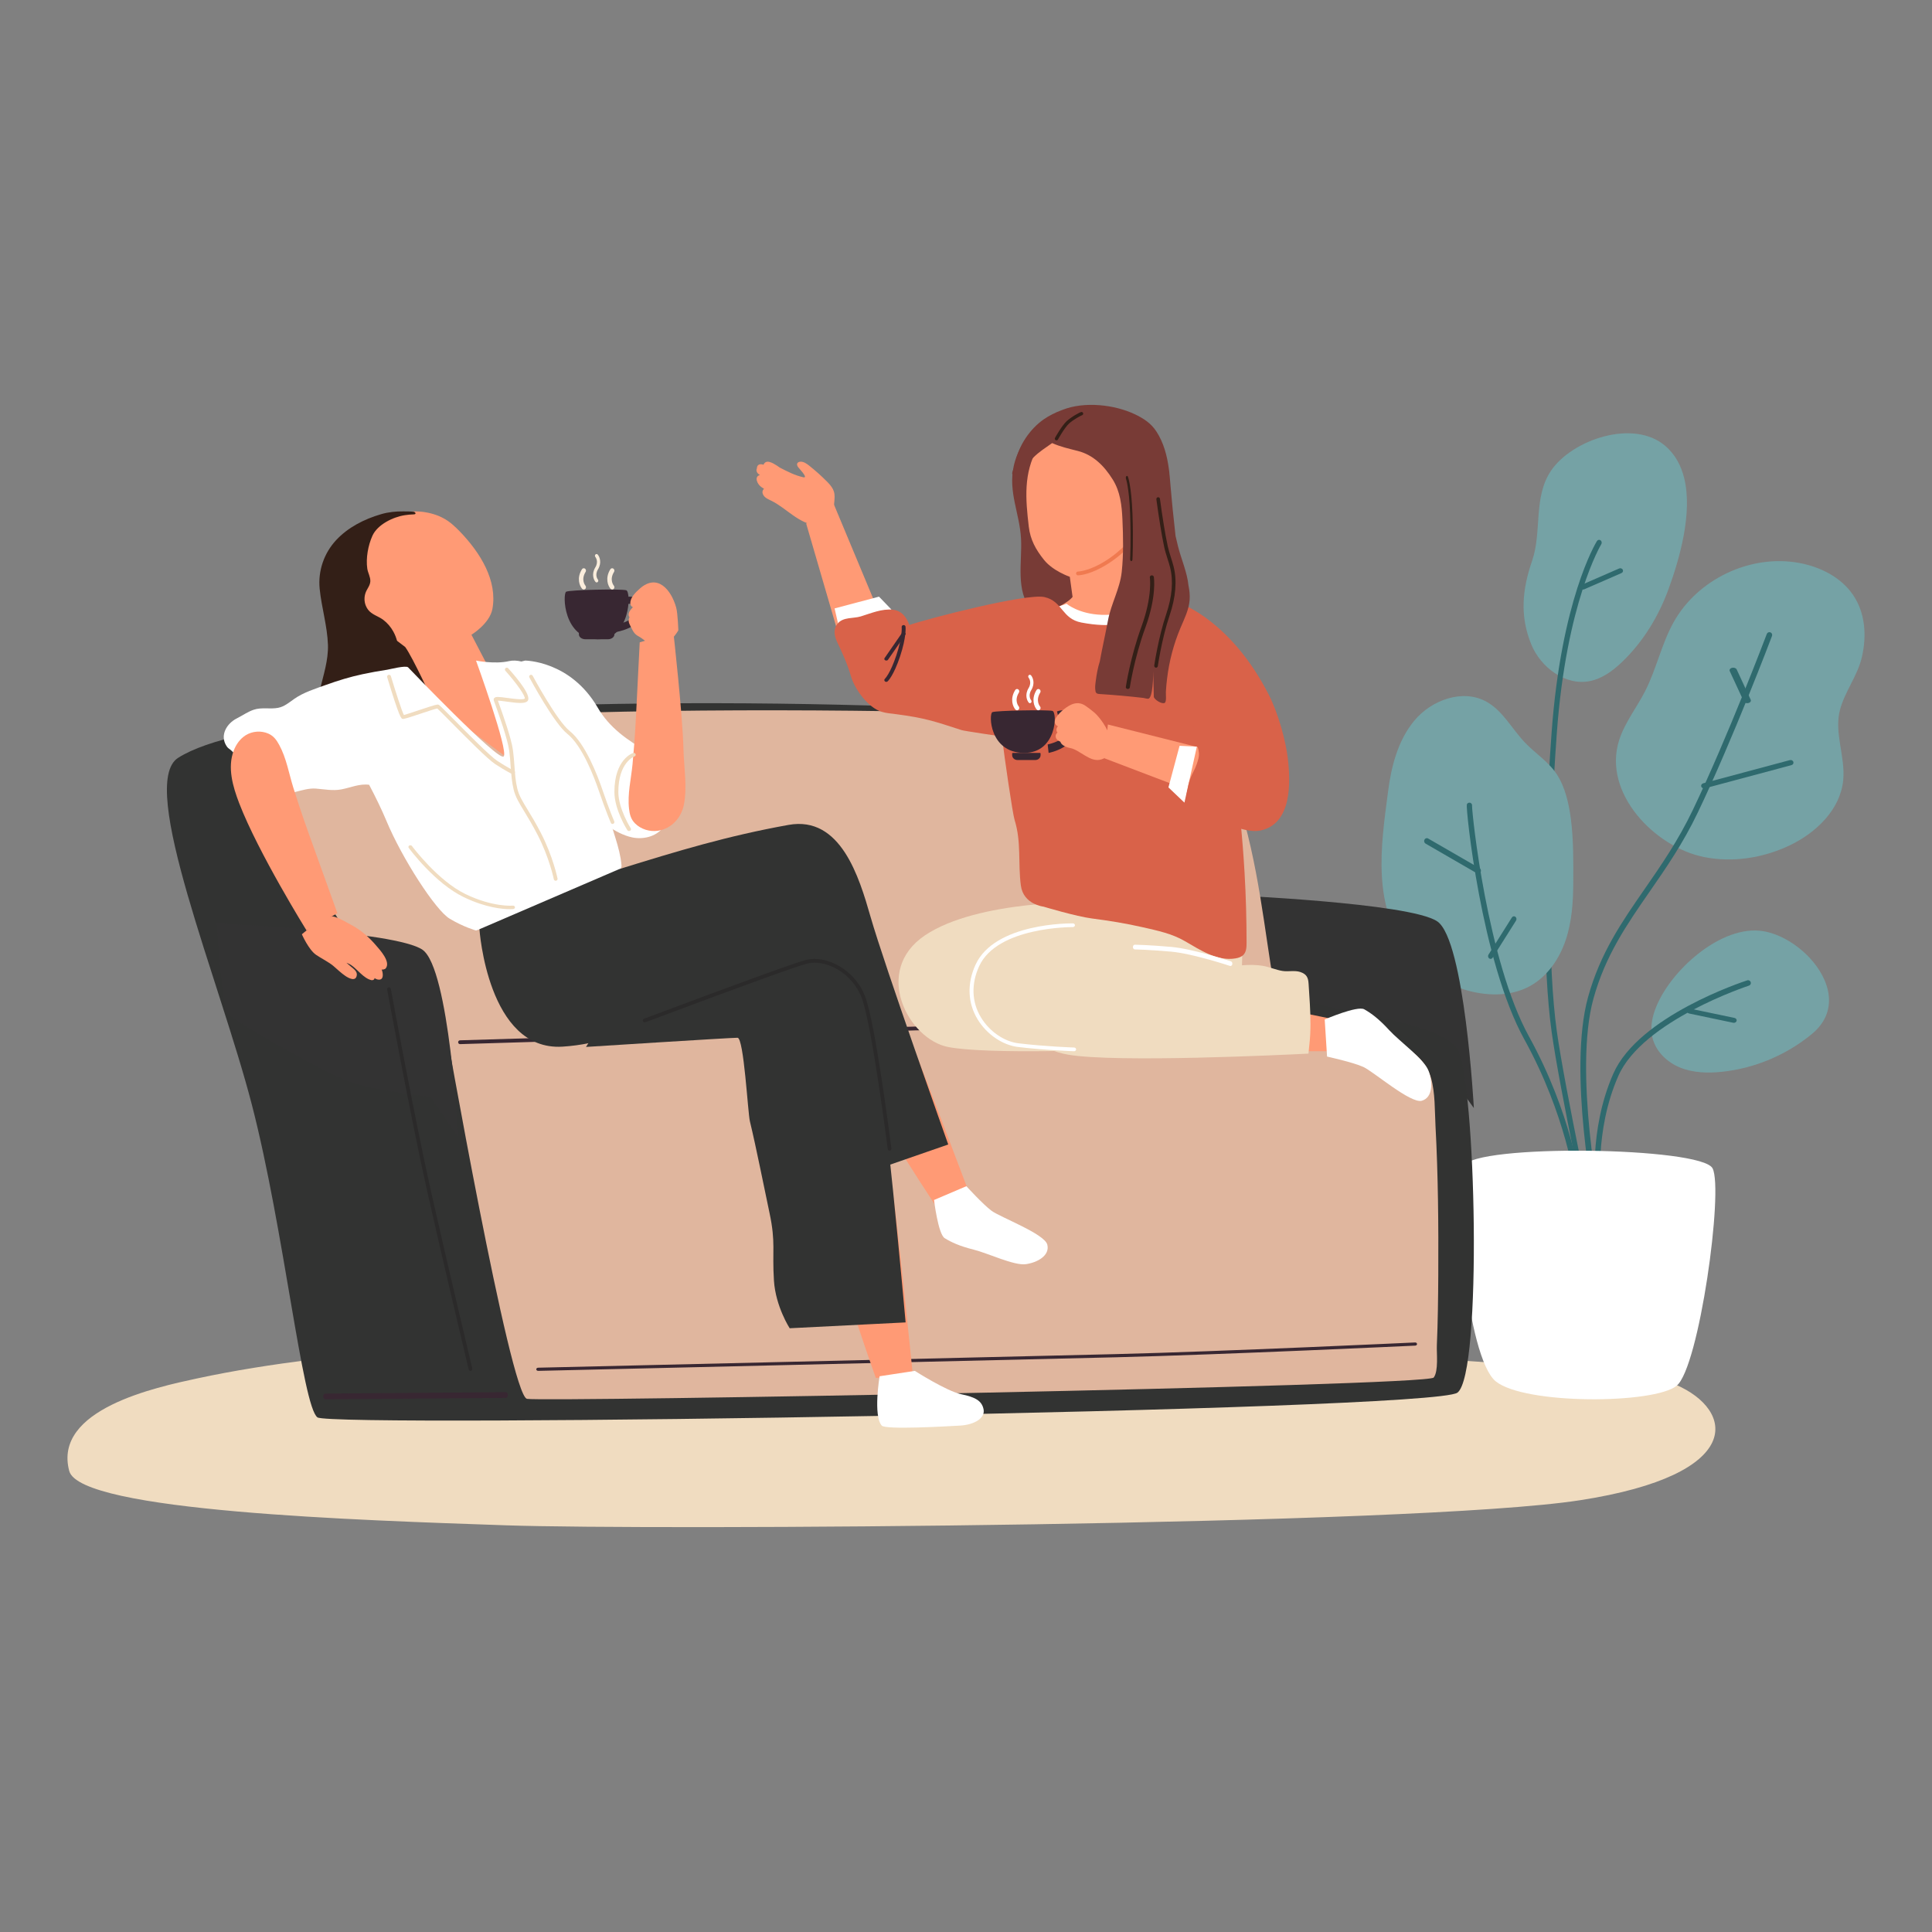 <?xml version="1.0" encoding="UTF-8"?>
<svg width="1088px" height="1088px" viewBox="0 0 1088 1088" version="1.1" xmlns="http://www.w3.org/2000/svg" xmlns:xlink="http://www.w3.org/1999/xlink">
    <rect x="0" y="0" width="1088" height="1088" fill="#808080" stroke="none"/>
    <!-- Generator: Sketch 59.1 (86144) - https://sketch.com -->
    <title>Large 7</title>
    <desc>Created with Sketch.</desc>
    <g id="Large-7" stroke="none" stroke-width="1" fill="none" fill-rule="evenodd">
        <g id="Group-2" transform="translate(38, 228)">
            <path d="M775.742,537.567 C775.742,537.567 889.107,544.663 905.687,551.79 C938.825,566.019 945.44,602.372 851.75,616.858 C758.06,631.344 328.111,633.794 246.781,630.971 C165.43,628.149 7.075,623.254 0.99,600.378 C-8.275,565.585 49.966,553.232 72.948,548.274 C114.885,539.224 158.985,535.01 201.6,530.6 C216.823,529.023 232.088,527.695 247.375,526.608 C278.372,524.405 309.496,523.359 340.556,524.413 C458.035,528.404 775.742,537.567 775.742,537.567" id="Fill-163" fill="#F0DCC0"></path>
            <path d="M910.421,41.141 C908.673,34.137 905.372,27.902 899.847,23.145 C881.914,7.682 847.343,19.637 835.539,36.962 C825.288,51.987 830.468,71.302 824.835,87.703 C819.354,103.649 817.692,118.593 824.317,134.851 C829.54,147.66 843.351,158.325 857.313,155.56 C864.262,154.185 870.175,149.795 875.246,144.989 C887.374,133.468 896.157,118.891 901.768,103.378 C907.573,87.363 915.385,61.123 910.421,41.141" id="Fill-164" fill="#75A2A5"></path>
            <path d="M860.009,472 C859.342,472 858.734,471.504 858.577,470.768 C858.4,469.924 840.35,385.902 835.799,353.088 C830.737,316.737 830.737,253.731 835.779,184.546 C841.214,110.05 860.48,78.034 861.304,76.706 C861.755,75.977 862.677,75.782 863.344,76.265 C864.011,76.751 864.207,77.739 863.756,78.471 C863.56,78.789 844.078,111.242 838.722,184.797 C833.7,253.754 833.68,316.491 838.702,352.618 C843.254,385.306 861.264,469.205 861.441,470.049 C861.618,470.904 861.127,471.758 860.342,471.958 L860.009,472" id="Fill-165" fill="#2F6A6E"></path>
            <path d="M1010.533,141.961 C1013.319,129.857 1012.397,117.058 1005.505,106.975 C998.675,96.989 986.985,91.17 975.107,89.001 C947.725,83.998 917.914,98.145 904.401,122.559 C897.634,134.784 894.785,148.845 888.416,161.284 C883.661,170.575 876.957,178.943 873.793,188.896 C864.345,218.681 893.989,249.067 921.559,254.627 C937.732,257.883 954.848,255.203 969.744,248.121 C984.723,241 998.403,227.905 999.995,211.351 C1001.294,198.134 994.758,184.631 998.172,171.796 C1000.938,161.303 1008.103,152.58 1010.533,141.961" id="Fill-166" fill="#75A2A5"></path>
            <path d="M846.537,232.431 C845.346,223.712 843.215,215.462 839.371,209.083 C834.732,201.352 826.877,196.569 820.776,190.175 C813.464,182.531 808.387,172.367 799.194,167.216 C785.865,159.748 768.148,166.1 758.391,177.917 C749.156,189.076 745.437,203.889 743.641,218.017 C741.614,233.701 739.274,249.735 740.214,265.601 C741.071,280.549 745.124,295.689 754.233,307.512 C762.151,317.815 773.58,325.102 785.885,329.042 C798.296,333.012 812.44,333.54 823.847,327.171 C833.458,321.785 840.144,311.991 843.695,301.473 C847.247,290.953 847.957,279.68 847.978,268.563 C848,258.279 848.229,244.877 846.537,232.431" id="Fill-167" fill="#75A2A5"></path>
            <path d="M981.026,311.335 C973.29,303.066 962.601,297.032 952.882,296.127 C929.048,293.91 899.913,321.081 893.362,342.679 C892.004,347.12 891.509,351.905 892.586,356.418 C894.439,364.179 900.883,370.269 908.231,373.233 C915.601,376.199 923.79,376.407 931.677,375.581 C950.145,373.647 968.01,366.138 982.384,354.267 C997.749,341.572 992.749,323.885 981.026,311.335" id="Fill-168" fill="#75A2A5"></path>
            <path d="M850.462,440 C849.708,440 849.057,439.414 848.955,438.611 C848.914,438.232 844.068,400.182 820.409,357.302 C796.119,313.268 787.364,227.141 788.036,225.081 C788.3,224.25 789.176,223.806 789.97,224.081 C790.683,224.329 791.11,225.077 790.988,225.828 C790.886,229.991 799.58,313.143 823.056,355.725 C847.041,399.188 851.948,437.831 851.989,438.215 C852.09,439.082 851.5,439.875 850.665,439.987 L850.462,440" id="Fill-169" fill="#2F6A6E"></path>
            <path d="M862.149,444 C861.384,444 860.722,443.428 860.618,442.641 C860.577,442.304 856.356,408.77 870.549,376.581 C884.865,344.155 943.475,324.88 945.978,324.076 C946.785,323.809 947.654,324.266 947.923,325.089 C948.192,325.914 947.736,326.795 946.909,327.06 C946.309,327.252 887.141,346.711 873.383,377.854 C859.563,409.209 863.639,441.899 863.68,442.227 C863.804,443.083 863.204,443.873 862.356,443.985 L862.149,444" id="Fill-170" fill="#2F6A6E"></path>
            <path d="M862.157,456 C861.424,456 860.775,455.482 860.628,454.728 C859.979,451.504 844.751,375.274 856.334,333.429 C863.184,308.707 875.374,291.112 888.298,272.482 C897.494,259.201 907.003,245.466 915.277,228.191 C935.008,187.02 956.751,129.599 956.96,129.024 C957.274,128.202 958.175,127.79 958.992,128.107 C959.809,128.421 960.207,129.343 959.893,130.164 C959.683,130.742 937.878,188.29 918.105,229.582 C909.726,247.088 900.133,260.928 890.854,274.312 C878.118,292.713 866.074,310.092 859.371,334.289 C847.977,375.397 863.54,453.305 863.707,454.089 C863.875,454.949 863.33,455.792 862.492,455.968 L862.157,456" id="Fill-171" fill="#2F6A6E"></path>
            <path d="M786.103,428.667 C779.84,441.286 788.05,536.578 804.279,549.862 C820.507,563.147 893.568,562.734 906.221,552.359 C918.874,541.984 932.733,442.035 926.427,429.94 C920.143,417.845 792.387,416.048 786.103,428.667" id="Fill-172" fill="#FFFFFF"></path>
            <path d="M903.79,442.1 C903.494,441.737 903.213,441.357 902.886,441.013 C902.574,440.678 902.2,440.412 901.81,440.147 C901.468,439.911 900.953,439.995 900.595,440.147 L900.579,440.152 C900.33,440.258 900.19,440.423 900.127,440.609 C900.003,440.839 899.956,441.11 900.049,441.343 C900.345,442.115 900.797,442.716 901.327,443.372 C901.764,443.909 902.59,444.214 903.275,443.823 C903.883,443.484 904.257,442.671 903.79,442.1" id="Fill-173" fill="#FFFFFF"></path>
            <path d="M915.783,474.1 C915.487,473.737 915.207,473.356 914.88,473.012 C914.569,472.677 914.196,472.413 913.807,472.146 C913.465,471.912 912.952,471.995 912.594,472.146 L912.594,472.153 C912.345,472.259 912.189,472.424 912.127,472.61 C912.003,472.839 911.956,473.109 912.049,473.344 C912.345,474.115 912.812,474.715 913.325,475.371 C913.76,475.909 914.6,476.214 915.285,475.824 C915.876,475.484 916.265,474.67 915.783,474.1" id="Fill-174" fill="#FFFFFF"></path>
            <path d="M895.789,542.1 C895.493,541.737 895.213,541.356 894.885,541.012 C894.574,540.677 894.2,540.413 893.81,540.147 C893.467,539.912 892.953,539.994 892.595,540.147 L892.579,540.153 C892.345,540.258 892.19,540.424 892.127,540.609 C892.003,540.839 891.956,541.108 892.049,541.344 C892.345,542.114 892.797,542.715 893.327,543.371 C893.763,543.909 894.589,544.214 895.291,543.824 C895.883,543.484 896.257,542.671 895.789,542.1" id="Fill-175" fill="#FFFFFF"></path>
            <path d="M871.783,434.1 C871.487,433.737 871.207,433.356 870.88,433.013 C870.569,432.677 870.196,432.413 869.807,432.148 C869.465,431.911 868.952,431.995 868.594,432.148 L868.578,432.153 C868.345,432.259 868.189,432.423 868.127,432.61 C868.003,432.839 867.956,433.109 868.049,433.344 C868.345,434.114 868.812,434.715 869.325,435.371 C869.76,435.909 870.585,436.214 871.285,435.824 C871.876,435.483 872.265,434.671 871.783,434.1" id="Fill-176" fill="#FFFFFF"></path>
            <path d="M835.793,458.1 C835.498,457.738 835.203,457.357 834.892,457.013 C834.566,456.677 834.209,456.413 833.805,456.147 C833.463,455.911 832.95,455.995 832.609,456.147 L832.593,456.153 C832.344,456.258 832.189,456.423 832.127,456.61 C832.003,456.838 831.956,457.109 832.049,457.344 C832.344,458.115 832.81,458.716 833.323,459.372 C833.758,459.909 834.597,460.213 835.281,459.824 C835.871,459.483 836.26,458.67 835.793,458.1" id="Fill-177" fill="#FFFFFF"></path>
            <path d="M807.79,434.1 C807.494,433.737 807.214,433.356 806.887,433.013 C806.56,432.677 806.202,432.413 805.813,432.148 C805.455,431.911 804.957,431.995 804.599,432.148 L804.584,432.153 C804.334,432.259 804.194,432.423 804.117,432.61 C803.992,432.839 803.961,433.109 804.054,433.344 C804.334,434.114 804.801,434.715 805.331,435.371 C805.751,435.909 806.591,436.214 807.276,435.824 C807.883,435.483 808.257,434.671 807.79,434.1" id="Fill-178" fill="#FFFFFF"></path>
            <path d="M863.793,482.1 C863.498,481.737 863.203,481.357 862.877,481.013 C862.566,480.677 862.209,480.412 861.805,480.147 C861.463,479.912 860.95,479.994 860.609,480.147 L860.593,480.153 C860.344,480.258 860.189,480.423 860.127,480.609 C860.003,480.839 859.956,481.108 860.049,481.345 C860.344,482.115 860.81,482.716 861.323,483.372 C861.758,483.908 862.597,484.214 863.281,483.824 C863.871,483.483 864.26,482.671 863.793,482.1" id="Fill-179" fill="#FFFFFF"></path>
            <path d="M891.793,506.1 C891.497,505.737 891.217,505.357 890.89,505.012 C890.564,504.677 890.206,504.413 889.817,504.147 C889.459,503.912 888.961,503.994 888.603,504.147 L888.587,504.153 C888.338,504.258 888.198,504.424 888.12,504.609 C887.996,504.839 887.965,505.108 888.042,505.344 C888.338,506.114 888.805,506.715 889.334,507.371 C889.754,507.909 890.595,508.214 891.28,507.824 C891.871,507.484 892.26,506.671 891.793,506.1" id="Fill-180" fill="#FFFFFF"></path>
            <path d="M823.793,498.1 C823.483,497.737 823.203,497.357 822.877,497.013 C822.566,496.678 822.209,496.412 821.805,496.147 C821.463,495.912 820.95,495.994 820.609,496.147 L820.593,496.153 C820.344,496.258 820.189,496.423 820.127,496.609 C820.003,496.839 819.956,497.11 820.049,497.345 C820.344,498.115 820.81,498.716 821.323,499.372 C821.758,499.908 822.597,500.215 823.281,499.823 C823.871,499.483 824.26,498.671 823.793,498.1" id="Fill-181" fill="#FFFFFF"></path>
            <path d="M851.793,526.1 C851.498,525.738 851.203,525.357 850.877,525.013 C850.566,524.678 850.209,524.412 849.805,524.147 C849.463,523.911 848.95,523.995 848.609,524.147 L848.593,524.153 C848.344,524.258 848.189,524.423 848.127,524.61 C848.003,524.838 847.956,525.109 848.049,525.345 C848.344,526.115 848.81,526.716 849.323,527.372 C849.758,527.908 850.597,528.214 851.281,527.824 C851.871,527.483 852.26,526.67 851.793,526.1" id="Fill-182" fill="#FFFFFF"></path>
            <path d="M819.783,538.1 C819.487,537.737 819.207,537.356 818.88,537.013 C818.569,536.677 818.196,536.413 817.807,536.148 C817.465,535.911 816.952,535.995 816.594,536.148 L816.594,536.153 C816.345,536.259 816.189,536.424 816.127,536.61 C816.003,536.839 815.956,537.109 816.049,537.344 C816.345,538.114 816.812,538.715 817.325,539.371 C817.76,539.909 818.6,540.214 819.285,539.824 C819.876,539.484 820.265,538.671 819.783,538.1" id="Fill-183" fill="#FFFFFF"></path>
            <path d="M921.621,216 C920.909,216 920.284,215.586 920.069,214.942 C919.81,214.164 920.306,213.345 921.168,213.116 L969.934,200.061 C970.797,199.829 971.68,200.279 971.939,201.06 C972.176,201.838 971.702,202.657 970.84,202.886 L922.074,215.941 L921.621,216" id="Fill-184" fill="#2F6A6E"></path>
            <path d="M945.946,168 C945.067,168 944.271,167.606 943.997,166.983 L936.119,149.969 C935.735,149.187 936.311,148.341 937.409,148.078 C938.48,147.815 939.66,148.237 940.017,149.017 L947.894,166.032 C948.251,166.814 947.675,167.66 946.604,167.922 L945.946,168" id="Fill-185" fill="#2F6A6E"></path>
            <path d="M853.519,104 C852.95,104 852.402,103.695 852.138,103.172 C851.793,102.457 852.118,101.606 852.869,101.272 L873.831,92.134 C874.583,91.801 875.497,92.11 875.862,92.831 C876.208,93.546 875.883,94.396 875.111,94.73 L854.169,103.868 C853.946,103.958 853.743,104 853.519,104" id="Fill-186" fill="#2F6A6E"></path>
            <path d="M801.426,312 C801.143,312 800.859,311.911 800.614,311.728 C799.972,311.246 799.802,310.285 800.255,309.58 L813.418,288.67 C813.871,287.967 814.74,287.788 815.382,288.272 C816.024,288.754 816.194,289.716 815.759,290.418 L802.578,311.329 C802.313,311.765 801.86,312 801.426,312" id="Fill-187" fill="#2F6A6E"></path>
            <path d="M794.468,264 C794.224,264 793.979,263.937 793.735,263.802 L764.798,247.073 C764.064,246.644 763.779,245.652 764.187,244.858 C764.594,244.065 765.511,243.766 766.245,244.198 L795.202,260.926 C795.936,261.356 796.221,262.348 795.813,263.141 C795.528,263.688 795.019,264 794.468,264" id="Fill-188" fill="#2F6A6E"></path>
            <path d="M938.412,348 L938.054,347.963 L913.208,342.751 C912.363,342.573 911.835,341.822 912.047,341.073 C912.237,340.323 913.102,339.859 913.946,340.039 L938.792,345.25 C939.637,345.429 940.165,346.18 939.953,346.929 C939.785,347.571 939.13,348 938.412,348" id="Fill-189" fill="#2F6A6E"></path>
            <path d="M792,396 C792,396 786.867,301.436 771.403,290.878 C755.939,280.32 652,276 652,276 C652,276 655.379,323.033 657.804,326.392 C660.23,329.752 709.048,357.261 726.44,364.144 C743.853,371.025 776.081,372.945 776.644,374.386 C777.207,375.824 792,396 792,396" id="Fill-190" fill="#333333"></path>
            <path d="M782.731,556.279 C768.538,566.649 149.32,576.04 140.804,570.207 C132.309,564.353 121.908,464.06 103.922,394.443 C85.958,324.826 39.119,213.543 62.316,198.77 C70.472,193.573 83.352,189.208 99.791,185.518 C220.69,158.398 533.053,169.107 555,175.996 C603.236,191.166 670.2,322.908 681.534,330.944 L681.873,331.15 C694.308,339.093 772.414,345.641 782.731,362.807 C793.133,380.104 796.904,545.929 782.731,556.279" id="Fill-191" fill="#323332"></path>
            <path d="M769.383,547.76 C765.602,552.666 268.323,561.581 258.774,559.758 C249.226,557.935 212.194,346.393 212.194,346.393 C212.194,346.393 161.325,307.283 149.369,284.372 C137.412,261.48 112.21,216.521 112.21,216.521 C112.21,216.521 106.57,204.437 100,189.495 C220.56,162.411 604.461,173.106 626.368,179.985 C674.448,195.135 673.202,332.844 684.525,340.869 C695.636,347.271 712.283,346.886 724.556,350.166 C740.083,354.311 763.046,361.831 767.883,379.062 C770.27,387.479 769.932,397.415 770.397,406.07 C771.897,433.993 772.108,462.009 771.96,489.964 C771.876,503.193 771.728,516.435 771.158,529.654 C770.967,533.898 772.193,544.091 769.383,547.76" id="Fill-192" fill="#E0B69E"></path>
            <path d="M221.062,360 C220.489,360 220.022,359.538 220,358.957 C219.979,358.362 220.447,357.867 221.041,357.85 L678.917,344 C679.426,344.019 679.978,344.449 680,345.043 C680.021,345.636 679.553,346.131 678.959,346.15 L221.105,360 L221.062,360" id="Fill-193" fill="#382732"></path>
            <path d="M220,412 C220,412 215.014,317.436 199.97,306.878 C184.948,296.32 84,292 84,292 C84,292 87.282,339.033 89.618,342.392 C91.974,345.752 139.397,373.263 156.313,380.144 C173.208,387.027 204.536,388.945 205.062,390.386 C205.609,391.826 220,412 220,412" id="Fill-194" fill="#333333"></path>
            <path d="M226.949,544 C226.468,544 226.05,543.677 225.924,543.193 C225.799,542.592 211.514,482.642 202.521,442.597 C193.507,402.537 180.164,329.974 180.017,329.245 C179.913,328.674 180.289,328.124 180.875,328.018 C181.419,327.911 181.983,328.29 182.088,328.863 C182.213,329.591 195.557,402.112 204.55,442.131 C213.543,482.164 227.827,542.101 227.974,542.702 C228.099,543.266 227.765,543.836 227.2,543.973 L226.949,544" id="Fill-195" fill="#2B2A2A"></path>
            <path d="M145.07,560 C144.492,560 144,559.282 144,558.396 C144,557.507 144.471,556.783 145.07,556.779 L246.909,556 L246.93,556 C247.508,556 247.979,556.715 248,557.601 C248,558.49 247.508,559.214 246.93,559.221 L145.07,560" id="Fill-196" fill="#382732"></path>
            <path d="M265.056,544 C264.486,544 264.022,543.616 264,543.133 C263.98,542.64 264.444,542.23 265.035,542.216 C267.675,542.155 530.507,536.028 590.324,534.565 C650.12,533.104 757.803,528.053 758.88,528.003 C759.471,527.96 759.957,528.353 760,528.844 C760.02,529.336 759.577,529.755 758.986,529.784 C757.909,529.834 650.225,534.886 590.387,536.35 C530.549,537.811 267.738,543.939 265.078,544 L265.056,544" id="Fill-197" fill="#382732"></path>
            <path d="M280.829,105.224 C282.867,104.158 311.734,103.559 314.654,104.39 C317.574,105.224 317.175,132.242 298.54,131.998 C279.107,131.741 278.791,106.288 280.829,105.224" id="Fill-198" fill="#382732"></path>
            <path d="M304.33,132 L291.692,132 C289.648,132 288,130.776 288,129.268 L288,128.341 C288,128.153 288.22,128 288.462,128 L307.56,128 C307.802,128 308,128.153 308,128.341 L308,129.268 C308,130.776 306.352,132 304.33,132" id="Fill-199" fill="#382732"></path>
            <path d="M308.542,128 L308,124.025 C308.131,124.005 320.262,121.95 320.262,115.819 C320.262,113.551 319.477,112.913 319.215,112.702 C317.813,111.592 315.159,112.1 314.336,112.367 L313.252,108.521 C313.776,108.356 318.318,106.991 321.439,109.482 C322.617,110.418 324,112.278 324,115.819 C324,125.513 309.159,127.902 308.542,128" id="Fill-200" fill="#382732"></path>
            <path d="M298.002,100 C297.764,100 297.526,99.895 297.343,99.685 C296.318,98.496 294.963,95.257 297.251,91.513 C299.283,88.155 297.343,85.753 297.27,85.652 C296.94,85.246 296.959,84.623 297.325,84.257 C297.709,83.894 298.276,83.916 298.624,84.318 C299.667,85.545 301.04,88.855 298.771,92.597 C296.721,95.993 298.661,98.312 298.679,98.336 C299.027,98.736 299.009,99.361 298.624,99.735 C298.459,99.911 298.24,100 298.002,100" id="Fill-201" fill="#FAEDDC"></path>
            <path d="M306.751,104 C306.4,104 306.075,103.859 305.825,103.577 C304.424,101.98 302.597,97.63 305.7,92.601 C306.075,91.985 306.851,91.817 307.426,92.216 C308.002,92.62 308.177,93.444 307.802,94.058 C304.974,98.618 307.627,101.733 307.652,101.765 C308.127,102.302 308.102,103.142 307.602,103.644 C307.351,103.88 307.051,104 306.751,104" id="Fill-202" fill="#FAEDDC"></path>
            <path d="M290.755,104 C290.404,104 290.079,103.859 289.828,103.577 C288.425,101.98 286.595,97.63 289.703,92.601 C290.079,91.985 290.855,91.817 291.432,92.216 C292.008,92.62 292.184,93.444 291.783,94.058 C288.976,98.618 291.632,101.733 291.657,101.765 C292.134,102.302 292.109,103.142 291.607,103.644 C291.357,103.88 291.056,104 290.755,104" id="Fill-203" fill="#FAEDDC"></path>
            <path d="M211.985,116.93 C211.551,101.08 209.218,82.896 204.119,67.975 C204.057,67.462 204.016,66.948 203.933,66.435 C204.635,66.36 204.738,65.584 204.738,65.584 C204.738,65.584 197.512,57.515 179.819,60.776 C178.684,60.984 177.569,61.294 176.454,61.614 C167.163,64.324 157.955,68.988 151.287,76.181 C144.453,83.535 141.026,93.481 142.017,103.54 C143.07,114.135 146.332,124.514 146.683,135.19 C147.22,152.118 135.679,168.735 141.79,185.734 C142.017,186.391 142.554,186.746 143.111,186.834 C144.969,189.541 147.633,191.269 151.101,191.762 C156.097,192.476 163.426,191.425 168.402,190.695 C170.549,190.381 172.758,189.822 174.926,189.057 C179.902,190.078 185.786,189.774 190.513,188.664 C191.608,188.404 191.938,187.189 192.97,186.805 C199.205,184.507 197.801,186.819 201.27,185.717 C204.305,184.746 206.08,182.556 207.381,179.624 C209.734,174.257 209.961,167.124 211.138,161.328 C212.583,154.104 210.684,147.023 210.457,139.788 C210.23,132.109 212.191,124.633 211.985,116.93" id="Fill-204" fill="#331F17"></path>
            <path d="M242.893,159.004 L260,208 L206.235,167.87 C206.235,167.87 194.47,142.194 190.188,136.36 C178.899,127.36 162.203,118.494 160.364,105.14 C157.034,80.942 176.952,55.306 203.013,60.735 C207.641,61.694 212.118,63.555 215.816,66.549 C216.227,66.895 216.638,67.241 217.07,67.585 C218.346,68.718 219.644,69.926 220.877,71.233 C232.534,83.263 242.223,98.992 239.303,114.917 C237.767,123.227 227.495,129.45 227.495,129.45 L242.893,159.004" id="Fill-205" fill="#FF9A75"></path>
            <path d="M508,444.413 C508,444.413 472.52,350.174 469.887,345.818 C469.545,345.25 468.625,345.556 468.561,346.167 C468.389,347.539 468.411,348.942 468.496,350.355 C463.981,347.168 456.77,344.849 454.073,344.359 C446.969,343.069 439.971,345.323 434.771,350.079 C434.471,349.758 434.172,349.431 433.786,349.17 C433.615,349.868 433.551,350.594 433.551,351.332 C433.166,351.739 432.759,352.122 432.395,352.557 C431.261,353.948 432.781,355.996 434.257,355.681 C435.263,358.982 437.082,362.276 438.323,364.872 C441.512,371.495 445.278,377.836 448.894,384.234 C454.865,394.838 460.942,405.394 466.784,416.069 C471.728,425.066 489.575,452 489.575,452 L508,444.413" id="Fill-206" fill="#FF9A75"></path>
            <path d="M476,545.663 C476,545.663 466.143,448.344 464.658,443.586 C464.478,442.964 463.465,443.012 463.217,443.567 C462.677,444.81 462.295,446.126 462.002,447.467 C458.311,443.323 451.627,439.288 449.039,438.131 C442.198,435.09 434.479,435.387 427.885,438.492 C427.66,438.114 427.457,437.73 427.142,437.389 C426.759,437.993 426.489,438.655 426.287,439.346 C425.792,439.626 425.274,439.881 424.779,440.194 C423.226,441.199 424.216,443.509 425.814,443.601 C425.904,446.944 426.827,450.497 427.389,453.248 C428.785,460.267 430.855,467.172 432.723,474.089 C435.851,485.555 439.092,496.996 442.063,508.495 C444.583,518.186 455.228,548 455.228,548 L476,545.663" id="Fill-207" fill="#FF9A75"></path>
            <path d="M311.987,259.227 C311.127,248.849 306.29,238.749 304.226,228.493 C301.947,217.213 302.205,205.649 300.012,194.414 C297.217,180.231 286.059,169.594 276.019,159.312 C275.696,158.684 275.395,158.117 275.159,157.641 C271.31,150.486 256.906,142.374 248.758,144.283 C240.609,146.192 230.075,144 230.075,144 C230.075,144 248.521,194.882 245.64,197.983 C242.759,201.083 191.806,147.795 191.806,147.795 C190.43,146.598 181.594,148.917 180.024,149.157 C175.38,149.854 170.758,150.702 166.157,151.677 C159.127,153.171 152.226,155.289 145.475,157.726 C139.476,159.894 133.048,161.865 127.759,165.535 C124.964,167.476 122.255,169.889 118.687,170.597 C114.129,171.499 109.356,170.169 104.863,171.689 C101.53,172.82 98.413,175.024 95.338,176.573 C89.813,179.344 85.556,186.051 89.598,192.178 C90.393,193.405 90.802,193.392 91.898,194.334 C96.994,198.717 99.144,204.798 104.562,208.637 C107.98,211.059 110.452,214.329 113.613,216.976 C114.602,217.799 115.655,218.489 116.924,218.842 C124.018,220.832 132.339,215.546 139.799,216.089 C144.658,216.441 149.323,217.461 154.204,216.548 C159.385,215.576 164.502,213.201 169.877,213.945 C173.596,221.007 177.014,228.044 179.594,234.215 C188.301,255.209 207.242,284.549 215.176,289.32 C223.087,294.091 230.053,296 230.053,296 L311.149,269.045 C311.149,269.045 310.783,266.279 310.117,262.128 C311.256,261.771 312.116,260.826 311.987,259.227" id="Fill-215" fill="#FFFFFF"></path>
            <path d="M195.06,60.21 C194.978,60.183 189.524,59.69 187.136,60.315 C182.341,61.198 177.34,62.936 174.355,66.183 L174.293,66.215 L174.396,65.85 C174.602,64.963 173.388,64.366 172.914,65.213 C172.379,66.187 171.968,67.177 171.577,68.173 C165.772,72.657 161.1,78.723 158.754,85.796 C156.284,93.212 154.226,103.523 158.363,110.617 C160.38,114.089 162.726,117.515 165.34,120.567 C166.534,121.978 167.831,123.299 169.271,124.459 C171.453,126.203 174.437,127.247 176.084,129.612 C176.413,130.09 176.907,130.235 177.34,130.172 C177.916,131.029 178.472,131.887 179.007,132.74 C179.459,133.459 186.149,135.998 186.149,136 C186.025,135.956 185.778,133.702 185.737,133.507 C185.264,131.451 184.502,129.457 183.473,127.616 C182.073,125.064 180.139,122.823 177.833,121.071 C175.034,118.945 171.412,118.211 169.23,115.286 C168.757,114.636 168.345,113.928 168.036,113.175 C167.028,110.779 167.028,108.02 167.954,105.602 C168.777,103.468 170.424,101.768 170.547,99.386 C170.671,96.902 169.189,94.654 168.839,92.233 C167.975,86.339 169.292,79.15 171.7,73.771 C174.54,67.401 183.349,63.133 189.915,62.137 C191.562,61.885 193.249,61.711 195.019,61.667 C196.481,61.63 196.151,60.571 195.06,60.21" id="Fill-216" fill="#331F17"></path>
            <path d="M339.705,209.818 C338.328,202.576 332.542,198.524 326.52,195.189 C315.443,189.056 305.033,181.621 298.645,170.56 C283.267,144 257.715,144 257.715,144 C257.715,144 247.306,146.543 248.037,146.618 C254.231,147.265 259.931,147.637 265.308,149.05 C265.2,156.508 268.319,164.154 269.696,171.415 C271.76,182.292 271.309,193.988 274.406,204.568 C274.642,205.388 275.374,205.589 275.976,205.367 C280.45,213.336 283.418,221.285 291.075,227.162 C298.882,233.145 308.131,241.499 318.024,243.584 C324.004,244.845 331.123,243.274 335.145,238.368 C337.919,234.972 337.833,231.369 338.156,227.256 C338.608,221.627 340.78,215.479 339.705,209.818" id="Fill-217" fill="#FFFFFF"></path>
            <path d="M319.168,191.055 C318.884,194.842 318.556,198.625 318.206,202.404 C317.397,210.698 315.297,219.087 316.238,227.445 C316.588,230.581 317.266,233.341 319.627,235.704 C322.886,238.968 327.916,240.558 332.596,239.823 C340.425,238.595 345.74,232.272 347.139,225.167 C349.108,215.095 347.117,203.715 346.877,193.52 C346.418,174.546 341.213,128 341.213,128 L322.252,133.727 C322.252,133.727 320.437,169.906 320.196,174.596 C319.912,180.084 319.584,185.573 319.168,191.055" id="Fill-218" fill="#FF9A75"></path>
            <path d="M344,126.976 C344,126.976 343.7,117.474 342.8,114.19 C340.058,104.173 332.218,94.648 322.257,103.516 C319.944,105.578 316.838,108.53 316.966,111.821 C317.009,112.586 317.395,113.454 318.166,113.806 L318.423,113.894 C318.145,114.198 317.887,114.507 317.609,114.816 C316.367,116.211 315.36,118.099 316.495,119.572 C315.424,121.763 316.367,123.222 317.416,125.319 C318.616,127.702 319.237,129.111 321.829,130.472 C324.442,131.844 327.955,135.659 330.933,135.956 C338.73,136.733 344,126.976 344,126.976" id="Fill-219" fill="#FF9A75"></path>
            <path d="M306.958,236 C306.538,236 306.161,235.764 305.993,235.373 C305.951,235.307 303.118,228.737 299.131,217.062 C296.634,209.745 289.941,192.003 281.506,185.28 C273.952,179.27 260.691,154.564 260.124,153.516 C259.852,153.011 260.04,152.385 260.565,152.118 C261.069,151.855 261.719,152.045 261.971,152.55 C262.118,152.804 275.61,177.928 282.828,183.671 C291.683,190.735 298.565,208.916 301.125,216.403 C305.07,227.99 307.881,234.494 307.923,234.559 C308.133,235.084 307.902,235.692 307.357,235.915 L306.958,236" id="Fill-223" fill="#F0DCC0"></path>
            <path d="M316.239,240 C315.862,240 315.486,239.818 315.286,239.496 C314.976,239.029 308,227.956 308,217.999 C308,199.686 318.099,196.196 318.52,196.057 C319.118,195.872 319.738,196.151 319.937,196.68 C320.136,197.21 319.848,197.79 319.273,197.98 C319.118,198.031 310.215,201.302 310.215,217.999 C310.215,227.393 317.124,238.353 317.191,238.463 C317.501,238.947 317.324,239.573 316.792,239.859 L316.239,240" id="Fill-224" fill="#F0DCC0"></path>
            <path d="M250.922,208 L250.468,207.905 C250.338,207.846 247.094,206.375 240.822,202.271 C236.626,199.52 224.6,187.362 215.798,178.481 C212.424,175.054 209.201,171.798 208.25,170.968 C206.93,171.21 202.215,172.787 198.69,173.959 C190.882,176.562 189.368,176.982 188.698,176.837 C187.984,176.679 187.011,176.462 180.047,153.395 C179.874,152.823 180.198,152.22 180.76,152.047 C181.344,151.874 181.95,152.196 182.123,152.769 C184.935,162.096 188.33,172.497 189.455,174.667 C190.623,174.366 194.689,173.014 197.998,171.906 C207.255,168.826 208.271,168.596 208.963,168.854 C209.439,169.031 210.066,169.594 217.355,176.96 C225.574,185.272 237.988,197.837 242.011,200.461 C248.11,204.456 251.333,205.919 251.354,205.932 C251.917,206.178 252.155,206.819 251.895,207.362 C251.722,207.762 251.333,208 250.922,208" id="Fill-225" fill="#F0DCC0"></path>
            <path d="M274.929,268 C274.438,268 273.989,267.65 273.882,267.149 C273.861,267.031 271.447,255.139 264.698,242.043 C261.836,236.517 259.316,232.383 257.308,229.062 C254.382,224.271 252.268,220.809 251.264,216.666 C250.217,212.448 249.918,208.131 249.576,203.559 C249.384,200.67 249.149,197.684 248.744,194.641 C247.846,188.03 242.678,173.672 240.734,168.266 C240.414,167.388 240.179,166.761 240.072,166.459 C239.923,165.986 240.008,165.503 240.307,165.135 C241.097,164.212 242.785,164.36 247.804,165.053 C250.879,165.478 256.603,166.27 257.5,165.381 C257.97,164.05 252.994,156.867 246.608,149.751 C246.223,149.317 246.266,148.652 246.693,148.266 C247.142,147.879 247.825,147.919 248.21,148.355 C254.553,155.41 261.558,164.347 259.017,166.87 C257.479,168.386 253.464,167.963 247.505,167.137 C245.775,166.9 243.532,166.59 242.379,166.586 C242.486,166.86 242.592,167.188 242.742,167.561 C244.707,173.023 249.94,187.533 250.858,194.361 C251.285,197.469 251.499,200.489 251.712,203.412 C252.033,207.891 252.332,212.124 253.336,216.171 C254.275,220.002 256.198,223.176 259.124,227.979 C261.174,231.328 263.716,235.495 266.599,241.089 C273.498,254.459 275.954,266.623 275.975,266.743 C276.103,267.313 275.719,267.867 275.142,267.979 L274.929,268" id="Fill-226" fill="#F0DCC0"></path>
            <path d="M232,295.293 L310.588,261.478 C343.931,251.128 371.703,242.72 406.08,236.537 C435.434,231.262 445.859,266.021 452.19,288.108 C460.188,316.012 496,416.511 496,416.511 L428.28,440 C428.28,440 413.571,402.998 406.502,394.9 C399.432,386.804 395.19,362.988 392.848,350.128 C390.484,337.269 390.906,324.1 374.995,327.081 C359.104,330.062 320.612,358.889 278.701,361.42 C236.622,363.959 232,295.293 232,295.293" id="Fill-227" fill="#323332"></path>
            <path d="M292,361.576 C292,361.576 373.131,356.403 377.33,356.403 C380.924,356.409 383.118,398.585 384.309,403.478 C387.902,418.373 392.165,440.124 395.362,455.125 C398.934,471.899 396.761,476.285 397.848,493.204 C398.788,507.777 406.707,520 406.707,520 L472,516.708 C472,516.708 459.401,375.208 453.342,350.293 C447.283,325.378 410.907,292 409.507,292 C408.107,292 335.438,301.872 326.537,311.274 C317.637,320.677 292,361.576 292,361.576" id="Fill-228" fill="#323332"></path>
            <path d="M249.165,284 C245.256,284 235.647,283.268 223.101,277.19 C206.97,269.387 192.782,250.311 192.178,249.504 C191.854,249.056 191.983,248.456 192.48,248.162 C192.977,247.866 193.646,247.988 193.992,248.435 C194.121,248.628 208.481,267.915 224.115,275.488 C239.642,283.005 250.698,282.017 250.806,282.004 C251.389,281.95 251.929,282.327 251.994,282.858 C252.058,283.388 251.626,283.866 251.043,283.926 C250.935,283.938 250.288,284 249.165,284" id="Fill-229" fill="#F0DCC0"></path>
            <path d="M488,447.768 L506.22,440 C506.22,440 515.453,450.164 520.359,453.831 C525.264,457.495 550.264,466.812 551.79,472.921 C553.315,479.031 546.266,483.003 539.671,483.919 C533.075,484.835 518.359,477.733 510.383,475.746 C502.407,473.761 497.666,471.548 493.977,469.257 C490.308,466.966 488,447.768 488,447.768" id="Fill-230" fill="#FFFFFF"></path>
            <path d="M457.339,547.036 L477.187,544 C477.187,544 495.14,555.459 503.232,557.137 C511.304,558.818 514.945,560.835 515.904,565.711 C516.841,570.584 510.835,574.352 502.593,574.822 C494.352,575.29 460.661,577.221 458.553,574.822 C453.633,569.24 457.339,547.036 457.339,547.036" id="Fill-231" fill="#FFFFFF"></path>
            <path d="M462.953,420 C462.433,420 461.996,419.606 461.934,419.067 C461.83,418.372 453.05,349.357 447.328,334.105 C441.836,319.477 426.731,312.094 416.62,314.614 C410.773,316.069 381.521,326.662 329.653,346.099 C327.032,347.076 325.492,347.654 325.367,347.697 C324.826,347.879 324.244,347.581 324.057,347.021 C323.869,346.462 324.161,345.857 324.722,345.667 C324.868,345.615 326.387,345.044 328.946,344.09 C380.876,324.625 410.212,314.009 416.12,312.535 C427.085,309.801 443.375,317.672 449.263,333.333 C455.089,348.824 463.619,415.941 463.994,418.791 C464.056,419.377 463.661,419.912 463.099,419.989 L462.953,420" id="Fill-232" fill="#2B2A2A"></path>
            <path d="M130.654,226.316 C129.458,222.707 128.282,219.088 127.148,215.456 C124.673,207.484 123.291,198.947 119.269,191.55 C117.764,188.775 116.134,186.469 113.164,185.149 C109.06,183.325 104.09,183.696 100.295,186.094 C97.18,188.063 94.932,191.253 93.612,194.719 C90.003,204.229 93.076,214.9 96.727,224.393 C107.451,252.249 134.634,296 134.634,296 L152,286.266 C152,286.266 137.645,246.36 136.057,241.932 C134.201,236.748 132.386,231.544 130.654,226.316" id="Fill-233" fill="#FF9A75"></path>
            <path d="M179.135,317.442 C182.276,313.754 176.015,307.014 173.802,304.45 C171.736,302.037 169.628,299.893 167.351,297.975 C164.927,295.934 162.313,294.145 159.278,292.564 C156.116,290.921 152.638,288.615 149.117,288.011 C148.864,287.967 148.653,288.061 148.506,288.199 C147.072,288.207 145.028,289.158 144.374,289.39 C140.833,290.629 132,298.142 132,298.142 C132,298.142 135.773,306.815 140.01,309.724 C142.645,311.533 147.325,313.892 149.771,316.007 C151.984,317.906 154.092,319.966 156.516,321.608 C158.371,322.868 162.398,325.041 162.925,321.17 C163.22,318.993 161.154,317.637 159.699,316.408 C158.835,315.66 157.971,314.918 157.085,314.172 C158.013,314.53 158.919,314.912 159.678,315.422 C163.325,317.858 166.846,323.067 171.23,323.972 C171.989,324.124 172.917,323.652 172.938,322.818 C173.486,323.201 174.055,323.489 174.666,323.61 C176.838,324.036 177.639,322.804 177.554,320.777 C177.512,319.755 177.28,318.786 176.922,317.858 C177.112,318.334 178.861,317.76 179.135,317.442" id="Fill-234" fill="#FF9A75"></path>
            <path d="M587.143,6.051 C582.533,4.258 576.988,3.825 571.399,4.448 C553.632,1.093 536.647,17.105 532.864,34.535 C529.689,49.179 536.234,61.099 536.995,75.397 C537.713,88.648 533.668,104.649 543.019,115.905 C544.128,117.257 546.781,116.559 547.086,114.837 C547.26,113.811 547.347,112.877 547.39,111.979 C549.348,115.771 551.696,119.416 554.458,122.883 C556.611,125.587 561.395,122.92 560.743,119.775 L560.917,119.632 C561.395,119.094 561.721,118.585 561.982,118.084 C563.635,118.977 565.94,118.224 566.854,116.632 C567.506,115.49 567.941,114.205 568.224,112.845 C569.55,112.157 570.464,110.697 570.029,108.648 C569.681,106.967 569.115,105.603 568.354,104.361 C567.68,98.986 565.94,93.472 564.744,89.481 C564.005,87.009 560.83,86.477 559.09,87.718 C559.068,87.303 559.068,86.924 559.047,86.593 C558.981,84.422 557.285,83.342 555.611,83.357 C555.371,82.693 555.132,82.029 554.893,81.339 C554.175,79.375 551.239,79.137 550.631,81.339 C550.37,82.224 550.217,83.085 550.087,83.935 C549.695,83.078 548.847,82.641 547.956,82.566 C547.543,73.234 545.085,65.144 543.345,55.912 C540.997,43.273 542.519,28.833 551.805,19.157 C562.156,8.357 574.661,12.439 587.143,8.364 C588.339,7.974 588.231,6.477 587.143,6.051" id="Fill-235" fill="#783B36"></path>
            <path d="M568.194,124 L599.198,118.569 C599.198,118.569 596.35,88.038 597.138,81.08 C598.835,76.712 601.016,72.064 602.996,67.358 C603.42,63.823 603.904,60.293 603.985,56.745 C604.187,48.653 602.248,40.629 602.167,32.495 C594.957,23.362 582.575,15.076 573.082,12.48 C570.86,11.875 568.699,11.873 566.679,12.301 C564.114,12.192 561.387,12.777 558.459,14.288 C557.974,14.537 557.509,14.802 557.065,15.08 C552.076,15.794 548.561,20.243 546.198,24.488 C538.341,38.591 539.513,52.791 541.351,68.556 C542.219,75.962 545.289,81.522 549.975,87.345 C555.065,93.657 564.457,96.82 564.457,96.82 L568.194,124" id="Fill-236" fill="#FF9A75"></path>
            <path d="M568.299,102.245 C568.299,102.245 568.959,106.964 562.646,111.071 C556.333,115.179 552,116.74 552,116.74 C552,116.74 569.227,124.321 571.765,125.436 C574.302,126.551 592.251,129.003 597.1,127.554 C601.927,126.106 616.658,113.617 615.977,113.617 C615.276,113.617 608.798,110.709 604.816,106.379 C600.834,102.051 600.421,96 600.421,96 C600.421,96 580.512,101.05 579.357,100.868 C578.202,100.684 568.299,102.245 568.299,102.245" id="Fill-237" fill="#FF9A75"></path>
            <polyline id="Fill-238" fill="#FF9A75" points="431.582 56 460 124.108 436.139 136 416 66.847 431.582 56"></polyline>
            <path d="M711.443,364 C711.443,364 611.127,363.949 606.133,363.087 C605.49,362.975 605.447,362.091 605.983,361.834 C607.205,361.258 608.512,360.817 609.863,360.431 C605.297,357.597 600.581,352.167 599.167,350.011 C595.458,344.343 595.072,337.621 597.666,331.639 C597.259,331.479 596.852,331.33 596.487,331.091 C597.066,330.71 597.709,330.42 598.395,330.179 C598.652,329.719 598.866,329.252 599.145,328.806 C600.024,327.375 602.467,328.024 602.703,329.397 C606.133,329.194 609.841,329.684 612.713,329.921 C620.001,330.522 627.246,331.702 634.47,332.735 C646.473,334.444 658.456,336.245 670.459,337.825 C680.598,339.155 712,345.789 712,345.789 L711.443,364" id="Fill-239" fill="#FF9A75"></path>
            <path d="M708,346.114 L709.331,367.006 C709.331,367.006 723.977,370.214 729.725,372.829 C735.494,375.444 756.437,393.658 762.692,391.878 C768.927,390.096 768.948,381.501 766.433,374.928 C763.939,368.358 750.16,358.475 744.349,352.147 C738.558,345.819 734.184,342.587 730.274,340.386 C726.365,338.186 708,346.114 708,346.114" id="Fill-240" fill="#FFFFFF"></path>
            <path d="M569.04,96 C568.478,96 568,95.522 568,94.933 C568,94.342 568.457,93.862 569.04,93.858 C569.081,93.858 573.801,93.779 581.287,89.776 C588.917,85.698 594.178,80.364 594.24,80.311 C594.635,79.893 595.301,79.897 595.696,80.317 C596.112,80.737 596.091,81.414 595.696,81.832 C595.467,82.059 590.144,87.45 582.243,91.678 C574.259,95.949 569.248,96 569.04,96" id="Fill-243" fill="#F07A50"></path>
            <path d="M699.369,360.234 C700.259,352.646 700.068,344.986 699.645,337.375 C699.433,333.56 699.157,329.755 698.924,325.943 C698.712,322.417 697.738,320.541 694.22,319.368 C691.19,318.363 687.482,319.272 684.367,318.806 C680.468,318.222 676.824,316.479 672.925,315.863 C669.768,315.368 665.636,315.207 661.419,315.611 C661.589,310.814 661.652,303.993 661.08,298.521 C660.063,289.036 652.965,271.287 649.702,272.022 C646.46,272.757 606.136,280.685 606.136,280.685 C601.051,279.569 536.699,275.153 523.668,301.897 C510.636,328.641 534.305,360.937 563.546,365.94 C590.668,370.581 685.278,366.027 698.861,365.343 C699.03,363.611 699.178,361.897 699.369,360.234" id="Fill-249" fill="#F0DCC0"></path>
            <path d="M574.708,280.019 C574.708,280.019 512.852,278.665 482.96,298.695 C453.089,318.723 473.478,357.361 496.106,361.651 C518.734,365.942 588,363.042 588,363.042 L574.708,280.019" id="Fill-250" fill="#F0DCC0"></path>
            <path d="M552,115.72 L562.632,112 C562.632,112 569.431,117.799 582.402,118.238 C595.394,118.675 607.433,113.557 607.433,113.557 C607.433,113.557 609.079,120.973 606.762,124.146 C604.445,127.319 606.589,131.476 594.593,133.337 C582.575,135.196 573.156,138.261 565.057,133.337 C556.959,128.413 552,115.72 552,115.72" id="Fill-251" fill="#FFFFFF"></path>
            <polyline id="Fill-252" fill="#FFFFFF" points="464 115.246 457.01 108 432 114.629 434.141 124 464 115.246"></polyline>
            <path d="M662.874,263.558 C662.322,253.867 661.557,244.186 660.601,234.526 C659.773,226.18 659.051,217.818 657.883,209.51 C656.799,201.878 654.675,195.22 652.509,187.892 C651.086,183.047 650.108,178.086 648.919,173.179 C646.71,163.999 645.053,154.683 643.991,145.302 C643.078,137.159 642.419,128.517 637.683,121.831 C631.608,113.285 629.653,111.171 619.161,110.95 C608.668,110.732 605.779,129.196 570.965,122.578 C559.856,120.463 560.451,110.558 550.213,108.246 C539.975,105.936 483.835,120.588 474.085,123.959 C472.492,119.426 469.688,115.88 464.803,115.36 C458.601,114.7 452.547,117.356 446.77,119.119 C442.479,120.432 436.871,119.333 433.685,123.191 C431.136,126.267 431.837,130.225 433.43,133.54 C436.319,139.507 439.314,146.252 441.183,152.73 C443.307,160.143 450.848,170.549 458.558,172.859 C461.192,173.652 463.975,173.839 466.715,174.198 C482.752,176.289 488.147,178.17 503.525,183.159 C505.054,183.658 524.617,186.513 526.232,186.774 C527.655,198.671 532.222,230.076 533.347,233.665 C537.277,246.309 535.217,257.946 536.895,270.687 C538.318,281.378 549.639,282.572 549.639,282.572 C549.639,282.572 567.928,288.082 576.934,289.241 C586.577,290.484 596.114,292.017 605.609,294.196 C613.744,296.06 621.943,297.738 629.229,301.984 C638.107,307.139 647.602,313.4 657.734,311.722 C659.412,311.447 661.111,310.904 662.279,309.665 C663.894,307.928 664,305.314 664,302.941 C664,289.807 663.639,276.673 662.874,263.558" id="Fill-253" fill="#D96249"></path>
            <path d="M687.197,198.768 C686.038,189.264 681.95,173.894 676.533,163.277 C655.332,121.721 627.112,112 627.112,112 C627.112,112 615.563,116.308 616.954,116.9 C624.583,120.122 631.369,123.432 637.46,127.694 C636.807,128.374 636.512,129.304 636.912,130.298 C648.44,158.227 647.429,189.195 655.184,218.314 C655.248,218.533 655.332,218.729 655.416,218.927 C654.615,218.877 653.793,219.043 653.077,219.458 L652.697,219.679 C651.243,220.53 650.632,222.097 650.78,223.685 C637.629,220.955 625.321,213.516 612.086,211.592 C608.419,211.059 606.417,215.298 609.557,217.532 C617.945,223.5 628.545,226.999 638.303,230.14 C647.07,232.964 662.371,241.658 671.707,239.721 C689.621,236.003 688.862,212.691 687.197,198.768" id="Fill-254" fill="#D96249"></path>
            <path d="M431.605,48.811 C431.043,46.992 429.837,45.454 428.528,44.039 C428.216,43.706 427.883,43.378 427.571,43.057 C424.453,39.924 421.147,36.971 417.675,34.218 C416.24,33.08 414.597,31.916 412.747,32.005 C412.019,32.041 411.25,32.334 410.959,32.973 C410.689,33.614 411.001,34.347 411.375,34.948 C411.728,35.554 416.781,40.66 414.909,40.831 L414.369,40.771 C409.649,39.736 405.366,37.511 401.083,35.293 C400.563,34.938 400.064,34.558 399.544,34.224 C397.341,32.844 393.349,30.307 391.976,33.739 C391.29,33.47 390.542,33.357 389.856,33.505 C388.754,33.739 388.234,34.705 388.255,35.685 C387.797,36.504 387.984,37.628 388.587,38.39 C388.962,38.855 389.44,39.21 389.98,39.51 C386.425,40.449 388.587,44.73 390.625,46.2 C391.103,46.535 391.665,46.903 392.268,47.273 C391.789,47.675 391.457,48.261 391.394,48.872 C391.27,50.103 392.018,51.285 392.974,52.085 C393.952,52.884 395.137,53.381 396.259,53.937 C400.73,56.132 404.555,59.374 408.61,62.216 C412.685,65.056 417.238,67.576 422.228,67.962 C425.388,68.211 429.047,67.259 430.44,64.48 C430.981,63.392 431.106,62.157 431.231,60.955 C431.418,58.861 431.626,56.767 431.833,54.673 C432,52.712 432.187,50.697 431.605,48.811" id="Fill-255" fill="#FF9A75"></path>
            <path d="M566.89,364 L566.846,363.998 C566.69,363.994 550.296,363.433 535.211,361.592 C526.515,360.53 517.597,354.417 512.517,346.015 C506.927,336.789 506.505,325.875 511.364,315.286 C522.167,291.693 564.494,291.972 566.247,292.004 C566.868,292.01 567.356,292.485 567.356,293.059 C567.334,293.634 566.779,294.026 566.225,294.089 C565.803,294.093 523.631,293.797 513.405,316.112 C508.835,326.083 509.19,336.338 514.447,344.985 C519.195,352.836 527.469,358.543 535.5,359.525 C550.474,361.352 566.757,361.909 566.934,361.915 C567.533,361.936 568.021,362.419 567.999,362.993 C567.977,363.556 567.489,364 566.89,364" id="Fill-256" fill="#FFFFFF"></path>
            <path d="M654.927,316 L654.647,315.955 C654.431,315.883 633.647,309.004 621.453,307.909 C609.173,306.815 601.145,306.663 601.058,306.663 C600.454,306.652 599.979,306.048 600.001,305.313 C600.001,304.583 600.476,304 601.08,304 C601.166,304 609.259,304.152 621.604,305.254 C634.014,306.365 654.344,313.095 655.208,313.382 C655.79,313.574 656.114,314.304 655.963,315.015 C655.834,315.609 655.402,316 654.927,316" id="Fill-257" fill="#FFFFFF"></path>
            <path d="M588.602,41.992 C592.928,48.895 593.733,56.677 594.094,64.589 C594.539,74.309 594.751,84.316 593.691,94.099 C592.652,103.614 587.733,111.915 585.973,121.294 C584.531,129.037 582.75,136.714 581.351,144.459 C580.206,148.052 579.549,151.818 579.061,155.521 C578.87,156.971 578.658,158.495 578.764,159.975 C578.913,162.133 579.252,162.7 581.245,162.83 C589.472,163.372 597.677,164.073 605.861,165.031 C606.688,165.128 607.79,165.548 608.596,165.49 C611.289,165.295 611.458,152.103 611.437,150.001 C611.48,153.09 611.564,156.178 611.649,159.265 C611.692,160.925 611.734,162.587 611.755,164.249 C611.798,165.927 616.377,168.757 617.925,167.811 C619.028,167.122 618.476,162.903 618.561,161.613 C618.71,159.098 618.922,156.588 619.24,154.085 C620.427,144.327 622.929,134.728 626.767,125.646 C628.908,120.543 631.537,115.442 631.94,109.831 C632.131,107.143 631.855,104.391 631.283,101.699 C630.562,94.275 627.127,86.669 625.346,79.477 C624.88,77.606 624.455,75.728 624.01,73.853 C623.523,68.974 622.971,64.099 622.441,59.228 C621.954,54.91 621.678,50.429 621.212,45.983 C621.084,44.347 620.936,42.706 620.787,41.06 C620.724,40.142 620.618,39.225 620.512,38.308 C620.491,37.963 620.448,37.619 620.406,37.274 C620.342,36.805 620.279,36.336 620.215,35.868 C619.24,28.598 617.289,21.214 613.218,14.983 C610.165,10.296 605.946,7.596 600.984,5.244 C589.811,-0.048 572.806,-2.185 560.149,2.881 C556.29,4.293 552.707,6.137 549.929,8.044 C541.978,13.509 535.469,23.15 533.858,32.542 C533.815,32.803 533.9,33.044 534.027,33.239 C533.222,34.8 532.564,36.441 532.056,38.193 C531.61,39.803 533.964,40.805 534.812,39.336 C535.66,37.862 536.593,36.546 537.568,35.279 C535.893,38.365 534.748,41.728 534.112,45.27 C534.049,45.653 534.557,45.912 534.791,45.546 C538.098,40.108 539.243,34.421 543.908,29.685 C547.109,26.434 550.883,24.113 554.509,21.519 C559.046,23.554 563.859,24.661 568.884,25.928 C577.704,28.15 583.853,34.396 588.602,41.992" id="Fill-258" fill="#783B36"></path>
            <path d="M556.943,20 L556.487,19.882 C556.031,19.628 555.86,19.052 556.126,18.59 C556.278,18.317 559.848,11.859 562.62,9.242 C565.145,6.855 570.234,4 571.051,4 C571.563,4 572,4.426 572,4.95 C572,5.413 571.658,5.801 571.221,5.885 C570.576,6.12 566.342,8.33 563.911,10.625 C561.367,13.037 557.816,19.443 557.778,19.508 C557.607,19.821 557.284,20 556.943,20" id="Fill-259" fill="#331F17"></path>
            <path d="M613.028,148 L612.865,147.987 C612.316,147.9 611.929,147.358 612.011,146.778 C612.031,146.62 614.35,130.869 618.722,117.955 C622.099,107.954 622.851,99.051 620.919,91.493 C620.512,89.834 619.983,88.178 619.455,86.575 C618.804,84.49 618.112,82.336 617.624,80.097 C616.729,75.918 616.017,71.78 615.448,68.287 C614.614,63.187 613.862,58.114 613.211,53.21 C613.129,52.627 613.536,52.091 614.085,52.011 C614.614,51.928 615.163,52.338 615.224,52.921 C615.875,57.804 616.607,62.851 617.441,67.926 C618.011,71.393 618.722,75.497 619.617,79.63 C620.085,81.764 620.756,83.869 621.387,85.904 C621.916,87.536 622.444,89.226 622.892,90.949 C624.926,98.927 624.153,108.252 620.634,118.663 C616.323,131.392 614.045,146.941 614.024,147.096 C613.943,147.624 613.516,148 613.028,148" id="Fill-260" fill="#331F17"></path>
            <path d="M599.082,88 L599.029,87.996 C598.663,87.942 598.402,87.416 598.441,86.821 C598.441,86.715 599.003,76.098 598.428,61.241 C597.865,46.689 596.113,41.689 596.1,41.641 C595.904,41.131 596.008,40.467 596.309,40.157 C596.623,39.85 597.015,40.006 597.212,40.512 C597.29,40.724 599.147,45.882 599.736,61.102 C600.324,76.139 599.749,86.91 599.736,87.016 C599.709,87.578 599.422,88 599.082,88" id="Fill-261" fill="#331F17"></path>
            <path d="M597.147,160 L596.988,159.992 C596.375,159.915 595.921,159.391 596.012,158.824 C596.034,158.66 598.465,142.29 604.849,124.774 C611.096,107.64 609.551,97.294 609.529,97.19 C609.438,96.623 609.869,96.097 610.483,96.012 C611.096,95.925 611.687,96.32 611.778,96.887 C611.846,97.323 613.436,107.773 607.007,125.431 C600.691,142.754 598.283,158.936 598.261,159.098 C598.192,159.62 597.693,160 597.147,160" id="Fill-262" fill="#331F17"></path>
            <path d="M520.83,173.047 C522.868,172.136 551.742,171.622 554.663,172.335 C557.563,173.047 557.184,196.209 538.545,195.999 C519.106,195.78 518.791,173.959 520.83,173.047" id="Fill-263" fill="#382732"></path>
            <path d="M545.064,200 L534.954,200 C533.319,200 532,198.776 532,197.268 L532,196.339 C532,196.152 532.176,196 532.369,196 L547.631,196 C547.842,196 548,196.152 548,196.339 L548,197.268 C548,198.776 546.681,200 545.064,200" id="Fill-264" fill="#382732"></path>
            <path d="M552.523,196 L552,191.233 C552.131,191.209 564.262,188.74 564.262,181.386 C564.262,178.661 563.477,177.895 563.215,177.642 C561.813,176.31 559.159,176.92 558.336,177.24 L557.252,172.625 C557.776,172.427 562.318,170.789 565.439,173.779 C566.617,174.901 568,177.134 568,181.386 C568,193.015 553.159,195.884 552.523,196" id="Fill-265" fill="#382732"></path>
            <path d="M542.004,168 C541.766,168 541.51,167.895 541.346,167.687 C540.322,166.498 538.968,163.26 541.236,159.513 C543.284,156.154 541.346,153.753 541.272,153.652 C540.925,153.247 540.962,152.623 541.327,152.257 C541.711,151.893 542.278,151.919 542.625,152.316 C543.668,153.545 545.039,156.855 542.772,160.598 C540.742,163.95 542.607,166.248 542.68,166.343 C543.009,166.747 542.991,167.373 542.625,167.739 C542.443,167.915 542.223,168 542.004,168" id="Fill-266" fill="#FFFFFF"></path>
            <path d="M546.73,172 C546.404,172 546.079,171.859 545.828,171.58 C544.425,169.982 542.595,165.633 545.703,160.6 C546.079,159.983 546.855,159.818 547.432,160.217 C548.008,160.618 548.184,161.442 547.783,162.057 C545.026,166.56 547.557,169.647 547.657,169.775 C548.134,170.317 548.109,171.157 547.582,171.649 C547.357,171.886 547.031,172 546.73,172" id="Fill-267" fill="#FFFFFF"></path>
            <path d="M534.755,172 C534.404,172 534.079,171.859 533.828,171.577 C532.425,169.98 530.595,165.631 533.703,160.6 C534.079,159.983 534.855,159.818 535.432,160.217 C536.008,160.618 536.184,161.442 535.783,162.056 C532.976,166.62 535.632,169.735 535.657,169.765 C536.134,170.301 536.109,171.141 535.607,171.644 C535.357,171.883 535.056,172 534.755,172" id="Fill-268" fill="#FFFFFF"></path>
            <path d="M587.26,187.442 C585.575,181.804 581.307,175.893 578.243,173.248 C576.711,171.916 575.07,170.706 573.385,169.539 C569.03,166.49 564.871,168.393 560.932,171.584 C559.028,173.131 553.972,177.684 556.883,180.453 C557.124,180.685 557.43,180.835 557.759,180.955 C556.883,181.991 556.577,183.486 557.518,184.582 L557.124,184.918 C556.358,185.731 556.314,187.068 556.861,188.002 C557.365,188.811 558.284,189.282 559.137,189.695 C559.619,191.577 562.376,192.831 564.521,193.214 C570.255,194.235 575.945,201.746 582.336,199.624 C588.201,197.684 588.836,192.681 587.26,187.442" id="Fill-269" fill="#FF9A75"></path>
            <polyline id="Fill-270" fill="#FF9A75" points="585.889 180 656 197.656 649.528 224 584 199.042 585.889 180"></polyline>
            <polyline id="Fill-271" fill="#FFFFFF" points="636 192.456 626.276 192 620 215.421 629.001 224 636 192.456"></polyline>
            <path d="M628,182.317 C628,182.317 639.208,189.982 636.869,199.212 C634.51,208.443 631.581,207.366 630.065,221.087 C628.527,234.807 628.063,237.259 632.593,239.801 C637.101,242.342 668.618,219.802 670.493,212.923 C672.368,206.043 673.779,191.725 666.49,183.937 C659.201,176.15 628,182.317 628,182.317" id="Fill-272" fill="#D96249"></path>
            <path d="M461.087,156 C460.802,156 460.518,155.892 460.299,155.68 C459.883,155.272 459.905,154.626 460.343,154.238 C460.364,154.22 463.32,151.416 466.779,141.023 C470.304,130.493 469.779,125.176 469.779,125.123 C469.713,124.564 470.151,124.064 470.764,124.007 C471.333,123.94 471.903,124.352 471.946,124.913 C471.99,125.141 472.537,130.632 468.881,141.629 C465.181,152.678 461.985,155.6 461.853,155.721 C461.634,155.906 461.35,156 461.087,156" id="Fill-273" fill="#382732"></path>
            <path d="M461.126,144 L460.57,143.875 C460.036,143.619 459.836,143.049 460.148,142.605 L469.928,128.465 C470.24,128.016 470.929,127.869 471.44,128.126 C471.973,128.383 472.151,128.952 471.862,129.397 L462.081,143.537 C461.881,143.834 461.504,144 461.126,144" id="Fill-274" fill="#382732"></path>
        </g>
    </g>
</svg>